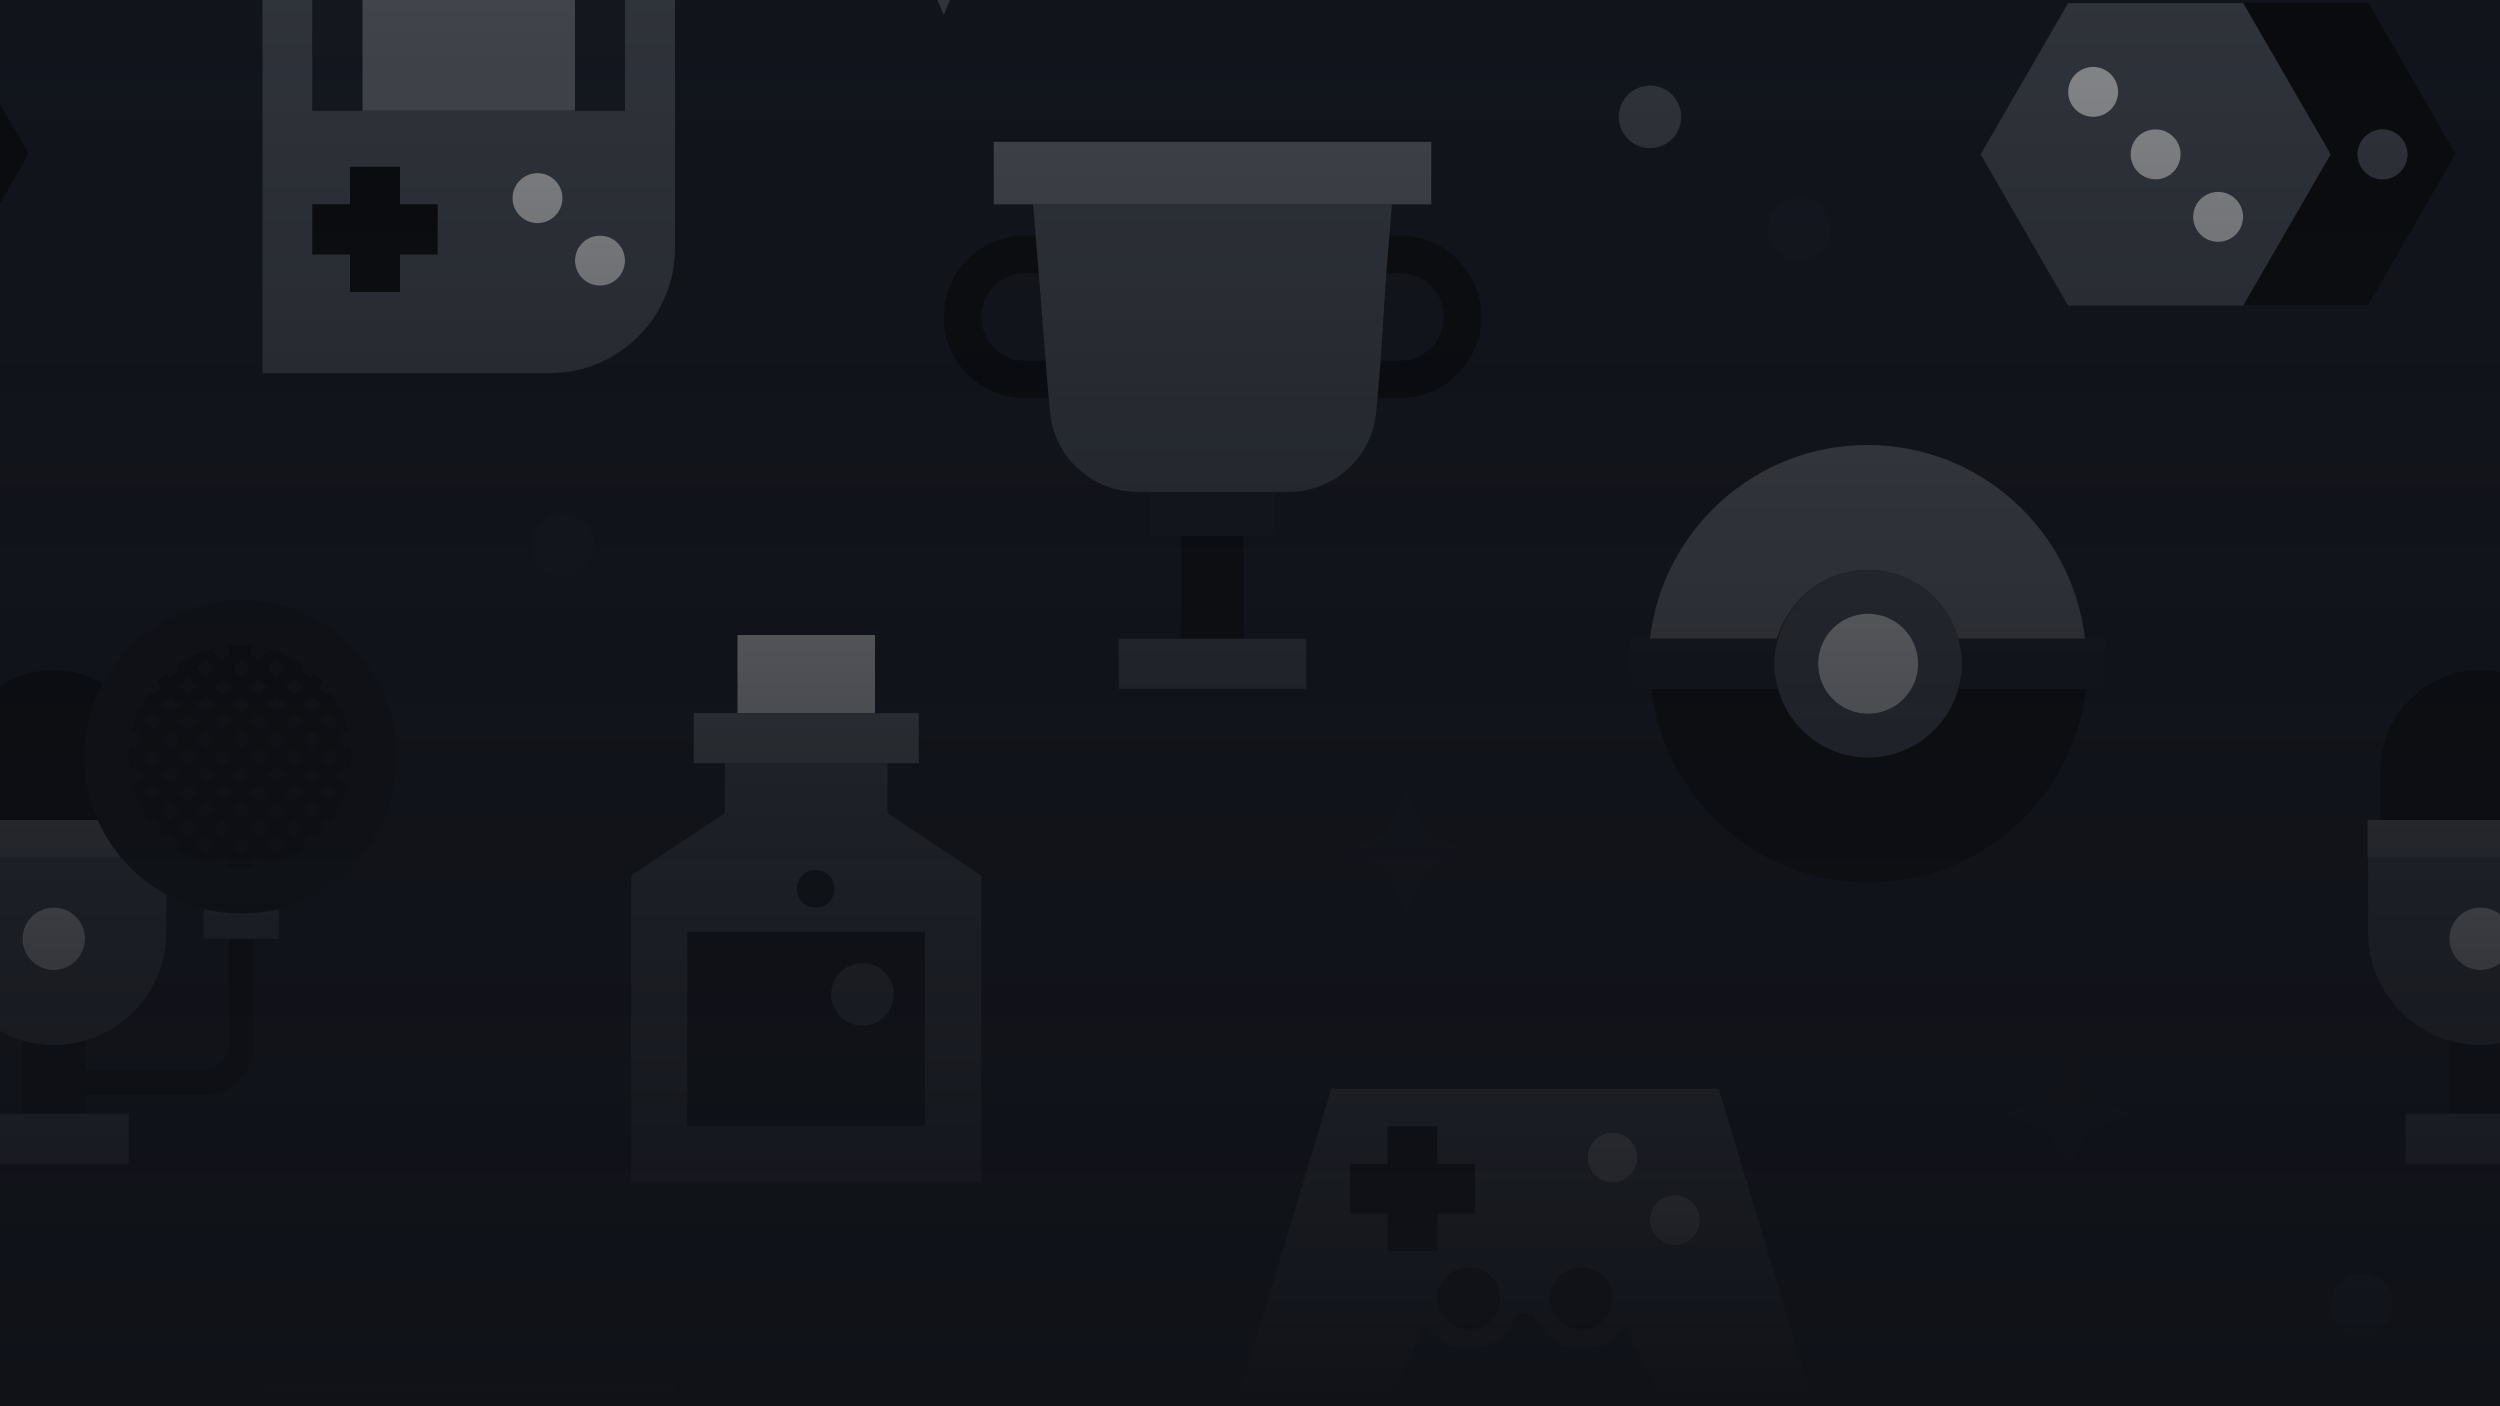 <svg xmlns="http://www.w3.org/2000/svg" xmlns:xlink="http://www.w3.org/1999/xlink" fill="none" height="180" viewBox="0 0 320 180" width="320"><rect x="0" y="0" width="320" height="180" fill="#333333" stroke="none"/><linearGradient id="a" gradientUnits="userSpaceOnUse" x1="160" x2="160" y1="0" y2="180"><stop offset="0" stop-color="#101218" stop-opacity=".5"/><stop offset="1" stop-color="#101218"/></linearGradient><clipPath id="b"><path d="m0 0h320v180h-320z"/></clipPath><clipPath id="c"><path d="m-240-400h800v800h-800z"/></clipPath><g clip-path="url(#b)"><path d="m0 0h320v180h-320z" fill="#14171F"/><g clip-path="url(#c)"><path d="m339.92 120.16v13.6c0 1.76-1.44 3.2-3.2 3.2h-15.2v-3.76c-1.28.4-2.64.56-4 .56s-2.72-.24-4-.56v9.36h8v-2.4h15.2c3.52 0 6.4-2.88 6.4-6.4v-13.6c-1.12 0-2.16 0-3.2 0z" fill="#000"/><path d="m321.52 96.96c0-3.44.88-6.64 2.4-9.44-1.92-1.12-4.08-1.76-6.4-1.76-7.04 0-12.8 5.76-12.8 12.8v6.4h18.48c-1.12-2.48-1.68-5.2-1.68-8z" fill="#000"/><path d="m321.52 133.2c6-1.76 10.4-7.28 10.4-13.84v-4.88c-2.24-1.2-4.16-2.8-5.76-4.72h-23.04v9.6c0 6.56 4.4 12.08 10.4 13.84 1.28.4 2.64.56 4 .56s2.72-.24 4-.56zm-4-17.04c2.24 0 4 1.76 4 4s-1.76 4-4 4-4-1.76-4-4 1.76-4 4-4z" fill="#4F545C"/><path d="m326.08 109.76c-1.2-1.44-2.24-3.04-2.96-4.8h-18.48-1.6v4.8z" fill="#72767d"/><path d="m307.92 142.56v6.4h19.2v-6.4h-5.6-8z" fill="#72767d"/><path d="m317.52 124.16c2.209 0 4-1.791 4-4s-1.791-4-4-4-4 1.791-4 4 1.791 4 4 4z" fill="#fff"/><path d="m302.32 171.04c2.209 0 4-1.791 4-4s-1.791-4-4-4-4 1.791-4 4 1.791 4 4 4z" fill="#4F545C"/><path d="m287.12.32 11.2 19.36-11.2 19.36h16l11.2-19.36-11.2-19.36zm21.04 19.44c0 1.76-1.44 3.2-3.2 3.2s-3.2-1.44-3.2-3.2 1.44-3.2 3.2-3.2 3.2 1.44 3.2 3.2z" fill="#040405"/><path d="m298.32 19.76-11.2-19.36h-6.4-16l-11.2 19.36 11.2 19.36h16 6.4zm-19.2 0c0 1.76-1.44 3.2-3.2 3.2s-3.2-1.44-3.2-3.2 1.44-3.2 3.2-3.2 3.2 1.44 3.2 3.2zm-14.4-8c0-1.76 1.44-3.2 3.2-3.2s3.2 1.44 3.2 3.2c0 1.76-1.44 3.2-3.2 3.2-1.84 0-3.2-1.44-3.2-3.2zm19.2 19.2c-1.76 0-3.2-1.44-3.2-3.2s1.44-3.2 3.2-3.2 3.2 1.44 3.2 3.2-1.44 3.2-3.2 3.2z" fill="#4F545C"/><path d="m301.76 19.76c0 1.76 1.44 3.2 3.2 3.2s3.2-1.44 3.2-3.2-1.44-3.2-3.2-3.2-3.2 1.44-3.2 3.2z" fill="#4F545C"/><path d="m239.12 72.96c5.52 0 10.16 3.76 11.52 8.8h16.24c-1.6-13.92-13.44-24.8-27.84-24.8s-26.24 10.88-27.84 24.8h16.24c1.52-5.12 6.16-8.8 11.68-8.8z" fill="#72767d"/><path d="m239.12 96.96c-5.52 0-10.16-3.76-11.52-8.8h-16.24c1.6 13.92 13.44 24.8 27.84 24.8s26.24-10.88 27.84-24.8h-16.24c-1.6 5.04-6.24 8.8-11.68 8.8z" fill="#000"/><path d="m251.12 84.96c0 1.12-.16 2.16-.48 3.2h16.24 2.56v-6.4h-2.56-16.24c.24.96.48 2.08.48 3.2z" fill="#181C25"/><path d="m227.52 88.16c-.32-1.04-.48-2.08-.48-3.2s.16-2.16.48-3.2h-16.24-2.56v6.4h2.56z" fill="#181C25"/><path d="m239.12 96.96c5.52 0 10.16-3.76 11.52-8.8.32-1.04.48-2.08.48-3.2s-.16-2.16-.48-3.2c-1.44-5.04-6-8.8-11.52-8.8s-10.16 3.76-11.52 8.8c-.32 1.04-.48 2.08-.48 3.2s.16 2.16.48 3.2c1.36 5.04 6 8.8 11.52 8.8zm-6.4-12c0-3.52 2.88-6.4 6.4-6.4s6.4 2.88 6.4 6.4-2.88 6.4-6.4 6.4c-3.6 0-6.4-2.88-6.4-6.4z" fill="#4F545C"/><path d="m239.12 91.36c3.535 0 6.4-2.865 6.4-6.4s-2.865-6.4-6.4-6.4-6.4 2.865-6.4 6.4 2.865 6.4 6.4 6.4z" fill="#fff"/><path d="m33.6 47.76h36.8c8.8 0 16-7.2 16-16v-49.6h-52.8zm35.2-19.2c-1.76 0-3.2-1.44-3.2-3.2s1.44-3.2 3.2-3.2 3.2 1.44 3.2 3.2-1.44 3.2-3.2 3.2zm8 8c-1.76 0-3.2-1.44-3.2-3.2s1.44-3.2 3.2-3.2 3.2 1.44 3.2 3.2-1.44 3.2-3.2 3.2zm-36.8-48h6.4 27.2 6.4v25.6h-6.4-27.2-6.4zm0 37.6h4.8v-4.8h6.4v4.8h4.8v6.4h-4.8v4.8h-6.4v-4.8h-4.8z" fill="#4F545C"/><path d="m46.4-11.44h-6.4v25.6h6.4z" fill="#181C25"/><path d="m80-11.44h-6.4v25.6h6.4z" fill="#181C25"/><path d="m44.8 37.36h6.4v-4.8h4.8v-6.4h-4.8v-4.8h-6.4v4.8h-4.8v6.4h4.8z" fill="#040405"/><path d="m73.6-11.44h-27.2v25.6h27.2z" fill="#72767d"/><path d="m68.8 28.56c1.767 0 3.2-1.433 3.2-3.2s-1.433-3.2-3.2-3.2-3.2 1.433-3.2 3.2 1.433 3.2 3.2 3.2z" fill="#fff"/><path d="m76.8 36.56c1.767 0 3.2-1.433 3.2-3.2 0-1.767-1.433-3.2-3.2-3.2s-3.2 1.433-3.2 3.2c0 1.767 1.433 3.2 3.2 3.2z" fill="#fff"/><path d="m112 81.28h-17.6v10h17.6z" fill="#fff"/><path d="m80.8 112.08v39.2h12 20.8 12v-39.2l-12-8v-6.4h-20.8v6.4zm37.6 7.2v24.8h-30.4v-24.8zm-14-7.92c1.36 0 2.4 1.04 2.4 2.4s-1.04 2.4-2.4 2.4-2.4-1.04-2.4-2.4 1.04-2.4 2.4-2.4z" fill="#4F545C"/><path d="m88 144.08h30.4v-24.8h-30.4zm22.4-20.8c2.24 0 4 1.76 4 4s-1.76 4-4 4-4-1.76-4-4 1.76-4 4-4z" fill="#0c0e12"/><path d="m117.6 97.68v-6.4h-5.6-17.6-5.6v6.4h4 20.8z" fill="#72767d"/><path d="m110.4 131.28c2.209 0 4-1.791 4-4s-1.791-4-4-4-4 1.791-4 4 1.791 4 4 4z" fill="#4F545C"/><path d="m104.4 116.16c1.325 0 2.4-1.074 2.4-2.4 0-1.325-1.075-2.4-2.4-2.4s-2.4 1.075-2.4 2.4c0 1.326 1.075 2.4 2.4 2.4z" fill="#0c0e12"/><path d="m272.72 19.76c0 1.76 1.44 3.2 3.2 3.2s3.2-1.44 3.2-3.2-1.44-3.2-3.2-3.2c-1.84 0-3.2 1.44-3.2 3.2z" fill="#fff"/><path d="m283.92 30.96c1.768 0 3.2-1.433 3.2-3.2s-1.432-3.2-3.2-3.2c-1.767 0-3.2 1.433-3.2 3.2s1.433 3.2 3.2 3.2z" fill="#fff"/><path d="m267.92 14.96c1.767 0 3.2-1.433 3.2-3.2 0-1.767-1.433-3.2-3.2-3.2s-3.2 1.433-3.2 3.2c0 1.767 1.433 3.2 3.2 3.2z" fill="#fff"/><path d="m177.6 160.16h6.4v-4.8h4.8v-6.4h-4.8v-4.8h-6.4v4.8h-4.8v6.4h4.8z" fill="#040405"/><path d="m206.4 151.36c1.767 0 3.2-1.433 3.2-3.2s-1.433-3.2-3.2-3.2-3.2 1.433-3.2 3.2 1.433 3.2 3.2 3.2z" fill="#fff"/><path d="m214.4 159.36c1.767 0 3.2-1.433 3.2-3.2s-1.433-3.2-3.2-3.2-3.2 1.433-3.2 3.2 1.433 3.2 3.2 3.2z" fill="#fff"/><path d="m188 170.24c2.209 0 4-1.791 4-4s-1.791-4-4-4-4 1.791-4 4 1.791 4 4 4z" fill="#101218"/><path d="m202.4 170.24c2.209 0 4-1.791 4-4s-1.791-4-4-4-4 1.791-4 4 1.791 4 4 4z" fill="#101218"/><path d="m179.2 30.16h-1.36l-.4 4.8h1.76c3.12 0 5.6 2.48 5.6 5.6s-2.48 5.6-5.6 5.6h-2.64l-.4 4.8h3.04c5.76 0 10.4-4.64 10.4-10.4s-4.64-10.4-10.4-10.4z" fill="#040405"/><path d="m131.2 46.16c-3.12 0-5.6-2.48-5.6-5.6s2.48-5.6 5.6-5.6h1.76l-.4-4.8h-1.36c-5.76 0-10.4 4.64-10.4 10.4s4.64 10.4 10.4 10.4h3.04l-.4-4.8z" fill="#040405"/><path d="m159.2 68.56h-8v13.2h8z" fill="#040405"/><path d="m143.2 81.76v6.4h24v-6.4h-8-8z" fill="#4F545C"/><path d="m147.2 68.56h4 8 4v-5.6h-16z" fill="#181C25"/><path d="m177.44 34.96.4-4.8.32-4h-45.92l.32 4 .4 4.8.88 11.2.4 4.8.16 1.68c.48 5.84 5.36 10.32 11.2 10.32h1.68 16 1.68c5.84 0 10.72-4.48 11.2-10.32l.16-1.68.4-4.8z" fill="#4F545C"/><path d="m183.2 26.16v-8h-56v8h5.04 45.92z" fill="#72767d"/><path d="m29.28 120.16v13.6c0 1.76-1.44 3.2-3.2 3.2h-15.2v-3.76c-1.28.4-2.64.56-4.0.56s-2.72-.24-4-.56v9.36h8v-2.4h15.2c3.52 0 6.4-2.88 6.4-6.4v-13.6c-1.04 0-2.16 0-3.2 0z" fill="#000"/><path d="m30.88 116.96c-1.68 0-3.28-.24-4.8-.56v3.76h3.2 3.2 3.2v-3.76c-1.6.32-3.2.56-4.8.56z" fill="#4F545C"/><path d="m10.88 96.96c0-3.44.88-6.64 2.4-9.44-1.92-1.12-4.08-1.76-6.4-1.76-7.04 0-12.8 5.76-12.8 12.8v6.4h18.48c-1.12-2.48-1.68-5.2-1.68-8z" fill="#000"/><path d="m6.88 133.76c1.36 0 2.72-.24 4-.56 6-1.76 10.4-7.28 10.4-13.84v-4.88c-2.24-1.2-4.16-2.8-5.76-4.72h-23.04v9.6c0 6.56 4.4 12.08 10.4 13.84 1.28.32 2.56.56 4 .56zm0-17.6c2.24 0 4 1.76 4 4s-1.76 4-4 4-4-1.76-4-4 1.76-4 4-4z" fill="#4F545C"/><path d="m15.52 109.76c-1.2-1.44-2.24-3.04-2.96-4.8h-18.48-1.6v4.8z" fill="#72767d"/><path d="m-2.72 142.56v6.4h19.2v-6.4h-5.6-8z" fill="#72767d"/><path d="m6.88 124.16c2.209 0 4-1.791 4-4s-1.791-4-4-4-4 1.791-4 4 1.791 4 4 4z" fill="#fff"/><g fill="#0c0e12"><path d="m33.109 91.246-1.131 1.131 1.131 1.131 1.131-1.131z"/><path d="m35.342 107.149-1.131 1.131 1.131 1.132 1.131-1.132z"/><path d="m30.836 93.512-1.131 1.131 1.131 1.131 1.131-1.131z"/><path d="m30.849 107.117-1.131 1.131 1.131 1.132 1.131-1.132z"/><path d="m28.559 91.27-1.131 1.131 1.131 1.131 1.131-1.131z"/><path d="m26.321 98.051-1.131 1.131 1.131 1.132 1.131-1.132z"/><path d="m37.669 104.838-1.131 1.131 1.131 1.132 1.131-1.132z"/><path d="m26.282 93.548-1.131 1.131 1.131 1.131 1.131-1.131z"/><path d="m39.938 102.584-1.131 1.131 1.131 1.131 1.131-1.131z"/><path d="m28.58 95.832-1.131 1.131 1.131 1.131 1.131-1.131z"/><path d="m21.835 88.976-1.131 1.131 1.131 1.131 1.131-1.131z"/><path d="m24.088 86.78-1.131 1.131 1.131 1.131 1.131-1.131z"/><path d="m13.2 87.44c-1.52 2.8-2.4 6.08-2.4 9.44 0 2.88.56 5.52 1.68 8 .8 1.76 1.76 3.36 2.96 4.8 1.6 1.92 3.52 3.52 5.76 4.72 1.52.8 3.12 1.44 4.8 1.84 1.52.4 3.12.56 4.8.56s3.28-.24 4.8-.56c8.72-2.16 15.2-10 15.2-19.44 0-11.04-8.96-20-20-20-7.6.16-14.16 4.4-17.6 10.64zm5.04 2.56c.24-.48.56-.96.88-1.36l.4.4 1.12-1.12-.56-.56c.32-.4.72-.8 1.12-1.12l.56.56 1.12-1.12-.4-.4c.48-.32.88-.64 1.36-.88l.16.16.48-.48c1.12-.56 2.24-.96 3.44-1.2l-.56.56 1.12 1.12 1.12-1.12-.72-.72c.56-.08 1.2-.16 1.84-.16s1.2.08 1.84.16l-.72.72 1.12 1.12 1.12-1.12-.56-.56c1.2.24 2.4.64 3.44 1.2l.48.48.16-.16c.48.24.96.56 1.36.88l-.4.4 1.12 1.12.56-.56c.4.32.8.72 1.12 1.12l-.56.56 1.12 1.12.4-.4c.32.48.64.88.88 1.36l-.16.16.48.48c.56 1.12.96 2.24 1.2 3.44l-.56-.56-1.12 1.12 1.12 1.12.72-.72c.08.56.16 1.2.16 1.84s-.08 1.2-.16 1.84l-.72-.72-1.12 1.12 1.12 1.12.56-.56c-.24 1.2-.64 2.4-1.2 3.44l-.48.48.16.16c-.24.48-.56.96-.88 1.36l-.4-.4-1.12 1.12.56.56c-.32.4-.72.8-1.12 1.12l-.56-.56-1.12 1.12.4.4c-.48.32-.88.64-1.36.88l-.16-.16-.48.48c-1.12.56-2.24.96-3.44 1.2l.56-.56-1.12-1.12-1.12 1.12.72.72c-.56.08-1.2.16-1.84.16s-1.2-.08-1.84-.16l.72-.72-1.12-1.12-1.12 1.12.56.56c-1.2-.24-2.4-.64-3.44-1.2l-.48-.48-.16.16c-.48-.24-.96-.56-1.36-.88l.4-.4-1.12-1.12-.56.56c-.4-.32-.8-.72-1.12-1.12l.56-.56-1.12-1.12-.4.4c-.32-.48-.64-.88-.88-1.36l.16-.16-.48-.48c-.56-1.12-.96-2.24-1.2-3.44l.56.56 1.12-1.12-1.12-1.12-.72.72c-.08-.56-.16-1.2-.16-1.84s.08-1.2.16-1.84l.72.72 1.12-1.12-1.12-1.12-.56.56c.24-1.2.64-2.4 1.2-3.44l.48-.48z"/><path d="m26.336 84.489-1.131 1.131 1.132 1.131 1.131-1.131z"/><path d="m30.857 98.073-1.131 1.131 1.131 1.131 1.131-1.131z"/><path d="m28.548 100.325-1.131 1.132 1.131 1.131 1.131-1.131z"/><path d="m30.886 84.464-1.131 1.131 1.131 1.131 1.131-1.131z"/><path d="m33.098 100.301-1.131 1.131 1.131 1.132 1.131-1.132z"/><path d="m37.687 86.74-1.131 1.131 1.131 1.131 1.131-1.131z"/><path d="m33.126 95.819-1.131 1.131 1.131 1.131 1.131-1.131z"/><path d="m35.35 98.106-1.131 1.131 1.131 1.131 1.131-1.131z"/><path d="m35.339 93.509-1.131 1.131 1.131 1.131 1.131-1.131z"/><path d="m35.379 84.496-1.131 1.131 1.131 1.131 1.131-1.132z"/><path d="m42.169 95.827-1.131 1.131 1.131 1.131 1.131-1.131z"/><path d="m42.137 100.321-1.131 1.131 1.131 1.131 1.131-1.131z"/><path d="m42.145 91.277-1.131 1.131 1.131 1.131 1.131-1.131z"/><path d="m39.921 88.991-1.131 1.131 1.131 1.131 1.131-1.131z"/><path d="m33.115 104.874-1.131 1.132 1.131 1.131 1.131-1.131z"/><path d="m26.334 102.636-1.131 1.131 1.131 1.132 1.131-1.132z"/><path d="m19.506 91.298-1.131 1.131 1.131 1.131 1.131-1.131z"/><path d="m33.134 86.776-1.131 1.131 1.131 1.131 1.131-1.131z"/><path d="m24.059 91.262-1.131 1.131 1.131 1.131 1.131-1.131z"/><path d="m37.652 91.245-1.131 1.131 1.131 1.131 1.131-1.131z"/><path d="m35.365 89.039-1.131 1.131 1.131 1.131 1.131-1.131z"/><path d="m39.889 93.484-1.131 1.131 1.131 1.131 1.131-1.131z"/><path d="m21.828 98.019-1.131 1.131 1.131 1.132 1.131-1.132z"/><path d="m21.789 93.515-1.131 1.131 1.131 1.131 1.131-1.131z"/><path d="m24.047 100.317-1.131 1.131 1.131 1.131 1.131-1.131z"/><path d="m26.299 107.141-1.131 1.131 1.131 1.132 1.131-1.132z"/><path d="m28.584 86.801-1.131 1.131 1.131 1.131 1.131-1.131z"/><path d="m26.325 89.02-1.131 1.131 1.131 1.131 1.131-1.131z"/><path d="m30.875 88.995-1.131 1.131 1.131 1.131 1.131-1.131z"/><path d="m37.676 95.795-1.131 1.131 1.131 1.131 1.131-1.131z"/><path d="m24.076 104.855-1.131 1.131 1.131 1.131 1.131-1.131z"/><path d="m28.565 104.899-1.131 1.131 1.131 1.131 1.131-1.131z"/><path d="m30.888 102.6-1.131 1.131 1.131 1.132 1.131-1.132z"/><path d="m21.849 102.58-1.131 1.132 1.131 1.131 1.131-1.131z"/><path d="m19.509 100.306-1.131 1.131 1.131 1.132 1.131-1.132z"/><path d="m37.644 100.288-1.131 1.132 1.131 1.131 1.131-1.131z"/><path d="m39.9 98.082-1.131 1.131 1.131 1.131 1.131-1.131z"/><path d="m24.083 95.811-1.131 1.131 1.131 1.131 1.131-1.131z"/><path d="m19.534 95.836-1.131 1.131 1.131 1.131 1.131-1.131z"/><path d="m35.381 102.632-1.131 1.131 1.131 1.132 1.131-1.132z"/></g><path d="m16.72 94.08.56-.56 1.12 1.12-1.12 1.12-.72-.72c-.08.56-.16 1.2-.16 1.84s.08 1.2.16 1.84l.72-.72 1.12 1.12-1.12 1.12-.56-.56c.24 1.2.64 2.4 1.2 3.44l.48.48-.16.16c.24.48.56.96.88 1.36l.4-.4 1.12 1.12-.56.56c.32.4.72.8 1.12 1.12l.56-.56 1.12 1.12-.4.4c.48.32.88.64 1.36.88l.16-.16.48.48c1.12.56 2.24.96 3.44 1.2l-.56-.56 1.12-1.12 1.12 1.12-.72.72c.56.08 1.2.16 1.84.16s1.2-.08 1.84-.16l-.72-.72 1.12-1.12 1.12 1.12-.56.56c1.2-.24 2.4-.64 3.44-1.2l.48-.48.16.16c.48-.24.96-.56 1.36-.88l-.4-.4 1.12-1.12.56.56c.4-.32.8-.72 1.12-1.12l-.56-.56 1.12-1.12.4.4c.32-.48.64-.88.88-1.36l-.16-.16.48-.48c.56-1.12.96-2.24 1.2-3.44l-.56.56-1.12-1.12 1.12-1.12.72.72c.08-.56.16-1.2.16-1.84s-.08-1.2-.16-1.84l-.72.72-1.12-1.12 1.12-1.12.56.56c-.24-1.2-.64-2.4-1.2-3.44l-.48-.48.16-.16c-.24-.48-.56-.96-.88-1.36l-.4.4-1.12-1.12.56-.56c-.32-.4-.72-.8-1.12-1.12l-.56.56-1.12-1.12.4-.4c-.48-.32-.88-.64-1.36-.88l-.16.16-.48-.48c-1.12-.56-2.24-.96-3.44-1.2l.56.56-1.12 1.12-1.12-1.12.72-.72c-.56-.08-1.2-.16-1.84-.16s-1.2.08-1.84.16l.72.72-1.12 1.12-1.12-1.12.56-.56c-1.2.24-2.4.64-3.44 1.2l-.48.48-.16-.16c-.48.24-.96.56-1.36.88l.4.4-1.12 1.12-.56-.56c-.4.32-.8.72-1.12 1.12l.56.56-1.12 1.12-.4-.4c-.32.48-.64.88-.88 1.36l.16.16-.48.48c-.56 1.12-.96 2.24-1.2 3.44zm3.92 9.68 1.12-1.12 1.12 1.12-1.12 1.12zm2.32-2.32 1.12-1.12 1.12 1.12-1.12 1.12zm4.48-2.24-1.12 1.12-1.12-1.12 1.12-1.12zm0-2.24 1.12-1.12 1.12 1.12-1.12 1.12zm1.12 3.36 1.12 1.12-1.12 1.12-1.12-1.12zm1.2-1.12 1.12-1.12 1.12 1.12-1.12 1.12zm3.36 1.12 1.12 1.12-1.12 1.12-1.12-1.12zm1.12-1.12 1.12-1.12 1.12 1.12-1.12 1.12zm-1.12-1.12-1.12-1.12 1.12-1.12 1.12 1.12zm1.12-3.44 1.12-1.12 1.12 1.12-1.12 1.12zm-1.12-1.12-1.12-1.12 1.12-1.12 1.12 1.12zm-1.12 1.12-1.12 1.12-1.12-1.12 1.12-1.12zm-3.44-1.12-1.12-1.12 1.12-1.12 1.12 1.12zm-1.12 1.12-1.12 1.12-1.12-1.12 1.12-1.12zm-2.24 2.32-1.12 1.12-1.12-1.12 1.12-1.12zm-2.24 2.24-1.12 1.12-1.12-1.12 1.12-1.12zm3.36 3.36 1.12 1.12-1.12 1.12-1.12-1.12zm2.24 2.32 1.12 1.12-1.12 1.12-1.12-1.12zm1.2-1.12 1.12-1.12 1.12 1.12-1.12 1.12zm3.36 1.12 1.12 1.12-1.12 1.12-1.12-1.12zm1.12-1.12 1.12-1.12 1.12 1.12-1.12 1.12zm2.24-2.32 1.12-1.12 1.12 1.12-1.12 1.12zm2.32-2.24 1.12-1.12 1.12 1.12-1.12 1.12zm-1.12-1.12-1.12-1.12 1.12-1.12 1.12 1.12zm1.12-3.44 1.12-1.12 1.12 1.12-1.12 1.12zm-1.12-1.12-1.12-1.12 1.12-1.12 1.12 1.12zm-2.32-2.24-1.12-1.12 1.12-1.12 1.12 1.12zm-2.24-2.24-1.12-1.12 1.12-1.12 1.12 1.12zm-1.12 1.12-1.12 1.12-1.12-1.12 1.12-1.12zm-3.44-1.12-1.12-1.12 1.12-1.12 1.12 1.12zm-1.12 1.12-1.12 1.12-1.12-1.12 1.12-1.12zm-2.24 2.24-1.12 1.12-1.12-1.12 1.12-1.12zm-2.24 2.24-1.12 1.12-1.12-1.12 1.12-1.12zm-3.44-1.12-1.12-1.12 1.12-1.12 1.12 1.12zm-1.12 3.44 1.12-1.12 1.12 1.12-1.12 1.12zm0 4.48 1.12-1.12 1.12 1.12-1.12 1.12zm4.56 4.56 1.12-1.12 1.12 1.12-1.12 1.12zm3.36 3.36-1.12-1.12 1.12-1.12 1.12 1.12zm4.56 0-1.12-1.12 1.12-1.12 1.12 1.12zm4.48 0-1.12-1.12 1.12-1.12 1.12 1.12zm2.32-2.24-1.12-1.12 1.12-1.12 1.12 1.12zm2.24-2.24-1.12-1.12 1.12-1.12 1.12 1.12zm3.36-3.44-1.12 1.12-1.12-1.12 1.12-1.12zm0-4.48-1.12 1.12-1.12-1.12 1.12-1.12zm0-4.56-1.12 1.12-1.12-1.12 1.12-1.12zm-2.24-2.24-1.12 1.12-1.12-1.12 1.12-1.12zm-2.24-2.24-1.12 1.12-1.12-1.12 1.12-1.12zm-3.44-3.44 1.12 1.12-1.12 1.12-1.12-1.12zm-4.48 0 1.12 1.12-1.12 1.12-1.12-1.12zm-4.56 0 1.12 1.12-1.12 1.12-1.12-1.12zm-2.24 2.24 1.12 1.12-1.12 1.12-1.12-1.12zm-2.24 2.32 1.12 1.12-1.12 1.12-1.12-1.12z" fill="#040405"/><path d="m264.72 134.56-2.4 5.6-5.6 2.4 5.6 2.32 2.4 5.68 2.32-5.68 5.68-2.32-5.68-2.4z" fill="#181C25"/><path d="m180 100.96-2.4 5.6-5.6 2.4 5.6 2.32 2.4 5.68 2.32-5.68 5.68-2.32-5.68-2.4z" fill="#181C25"/><path d="m120.8 1.92 2.32-5.6 5.68-2.4-5.68-2.32-2.32-5.68-2.4 5.68-5.6 2.32 5.6 2.4z" fill="#4F545C"/><path d="m72 73.76c2.209 0 4-1.791 4-4 0-2.209-1.791-4-4-4-2.209 0-4 1.791-4 4 0 2.209 1.791 4 4 4z" fill="#181C25"/><path d="m230.32 33.36c2.209 0 4-1.791 4-4s-1.791-4-4-4-4 1.791-4 4 1.791 4 4 4z" fill="#181C25"/><path d="m211.2 18.96c2.209 0 4-1.791 4-4s-1.791-4-4-4-4 1.791-4 4 1.791 4 4 4z" fill="#4F545C"/><path d="m-23.52.32 11.2 19.36-11.2 19.36h16l11.2-19.36-11.2-19.36zm21.04 19.44c0 1.76-1.44 3.2-3.2 3.2s-3.2-1.44-3.2-3.2 1.44-3.2 3.2-3.2 3.2 1.44 3.2 3.2z" fill="#040405"/><path d="m86.4 226.56v-49.6h-52.8v65.6h36.8c8.8 0 16-7.2 16-16zm-30.4.8h-4.8v4.8h-6.4v-4.8h-4.8v-6.4h4.8v-4.8h6.4v4.8h4.8zm12.8-4c-1.76 0-3.2-1.44-3.2-3.2s1.44-3.2 3.2-3.2 3.2 1.44 3.2 3.2-1.44 3.2-3.2 3.2zm8 8c-1.76 0-3.2-1.44-3.2-3.2s1.44-3.2 3.2-3.2 3.2 1.44 3.2 3.2-1.44 3.2-3.2 3.2zm3.2-22.4h-6.4-27.2-6.4v-25.6h6.4 27.2 6.4z" fill="#4F545C"/><path d="m212.8 179.36h19.2l-12-40h-49.6l-12 40h19.2l4.88-9.84c1.12 1.84 3.12 3.12 5.52 3.12 2.88 0 5.36-1.92 6.16-4.56h2.16c.8 2.64 3.2 4.56 6.16 4.56 2.32 0 4.4-1.28 5.52-3.12zm1.6-26.4c1.76 0 3.2 1.44 3.2 3.2s-1.44 3.2-3.2 3.2-3.2-1.44-3.2-3.2 1.44-3.2 3.2-3.2zm-41.6-4h4.8v-4.8h6.4v4.8h4.8v6.4h-4.8v4.8h-6.4v-4.8h-4.8zm15.2 21.28c-2.24 0-4-1.76-4-4s1.76-4 4-4 4 1.76 4 4-1.76 4-4 4zm14.4 0c-2.24 0-4-1.76-4-4s1.76-4 4-4 4 1.76 4 4-1.76 4-4 4zm4-18.88c-1.76 0-3.2-1.44-3.2-3.2s1.44-3.2 3.2-3.2 3.2 1.44 3.2 3.2-1.44 3.2-3.2 3.2z" fill="#72767d"/><path d="m0 0h320v180h-320z" fill="url(#a)"/></g></g></svg>
